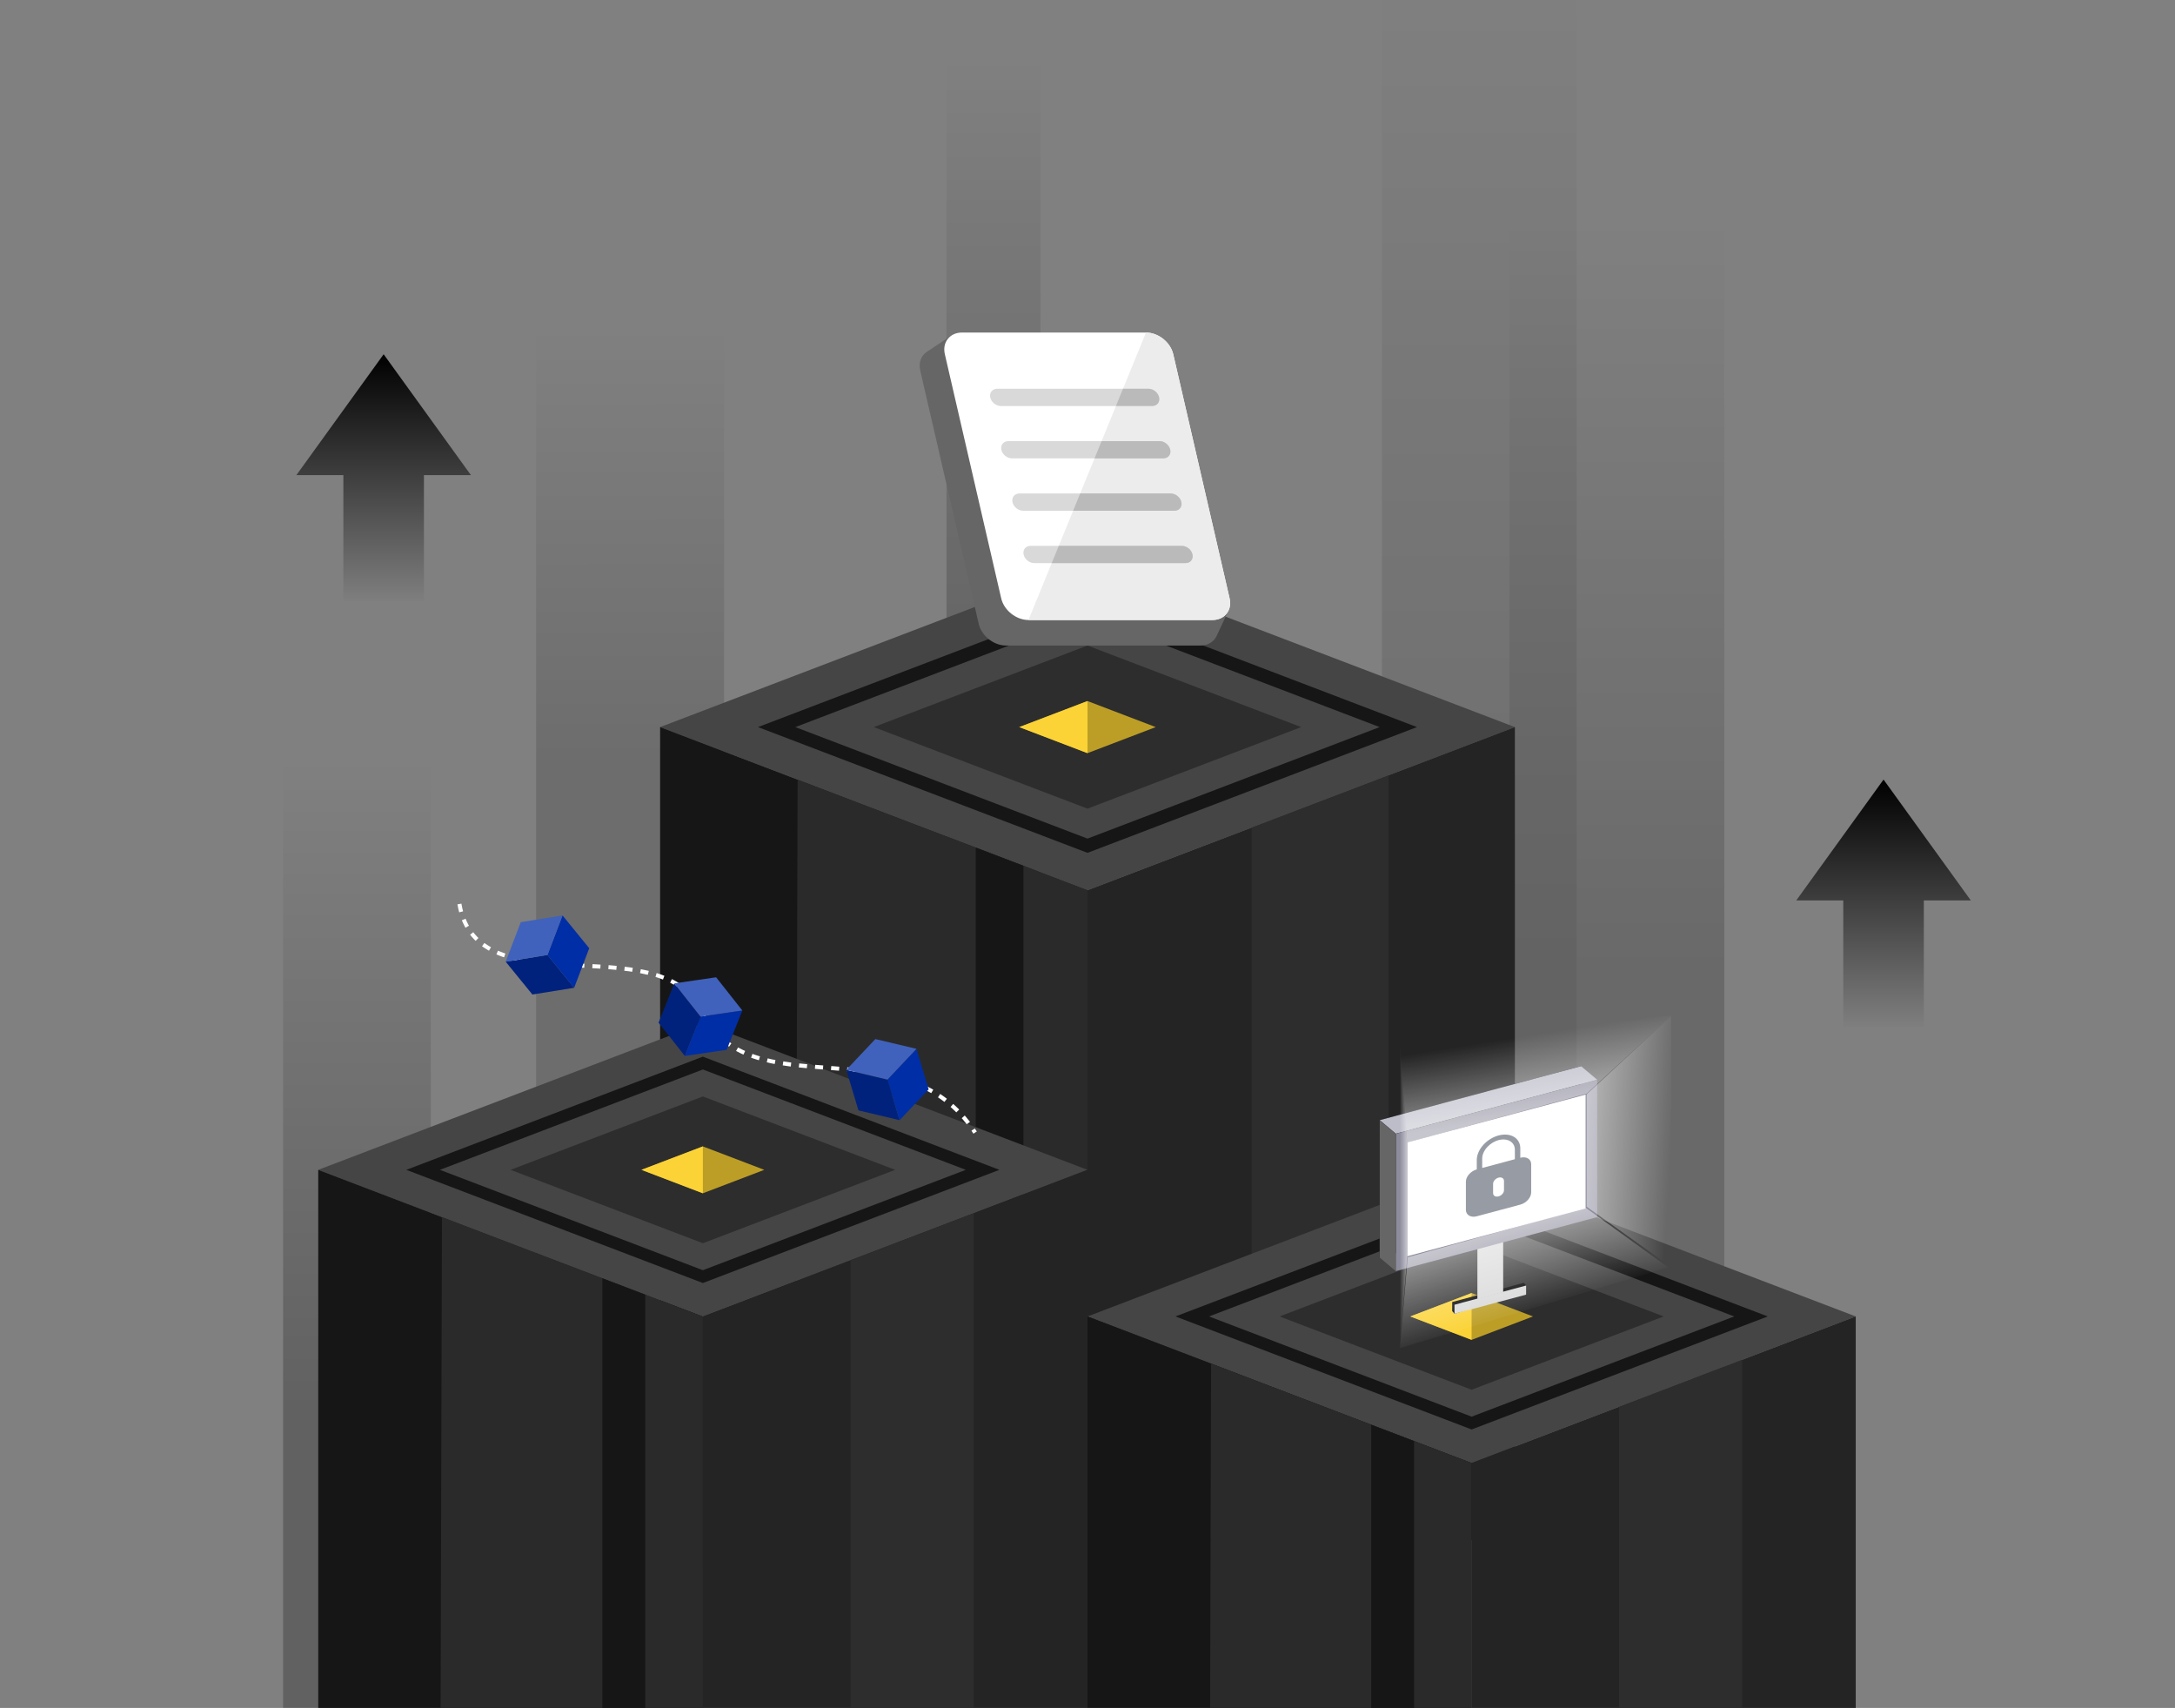 <svg width="540" height="424" viewBox="0 0 540 424" fill="none" xmlns="http://www.w3.org/2000/svg">
<rect x="0" y="0" width="540" height="424" fill="#808080" stroke="none"/>
<g clip-path="url(#clip0_167_706)">
<g opacity="0.3">
<rect x="133.105" y="82.185" width="46.667" height="260" fill="url(#paint0_linear_167_706)"/>
<rect x="235" y="15.188" width="23.333" height="260" fill="url(#paint1_linear_167_706)"/>
<rect x="70.287" y="189.423" width="36.667" height="244.944" fill="url(#paint2_linear_167_706)"/>
<rect x="374.772" y="55.519" width="53.333" height="286.667" fill="url(#paint3_linear_167_706)"/>
<rect x="343.105" y="-8.764" width="48.333" height="304.992" fill="url(#paint4_linear_167_706)"/>
</g>
<path d="M105.251 149.279H85.251V117.946H73.584L95.251 87.946L116.917 117.946H105.251V149.279Z" fill="url(#paint5_linear_167_706)"/>
<path d="M477.639 254.86H457.639V223.527H445.972L467.639 193.527L489.305 223.527H477.639V254.86Z" fill="url(#paint6_linear_167_706)"/>
<path fill-rule="evenodd" clip-rule="evenodd" d="M163.891 180.499L270 140.006L376.109 180.499L270 220.993L163.891 180.499Z" fill="#454545"/>
<path fill-rule="evenodd" clip-rule="evenodd" d="M188.191 180.499L270 149.279L351.808 180.499L270 211.719L188.191 180.499Z" fill="#161616"/>
<path fill-rule="evenodd" clip-rule="evenodd" d="M197.46 180.499L270 152.817L342.539 180.499L270 208.182L197.46 180.499Z" fill="#454545"/>
<path fill-rule="evenodd" clip-rule="evenodd" d="M216.945 180.499L270 160.252L323.054 180.499L270 200.746L216.945 180.499Z" fill="#2D2D2D"/>
<path fill-rule="evenodd" clip-rule="evenodd" d="M253.058 180.5L270 174.034L286.942 180.5L270 186.965L253.058 180.5Z" fill="#BC9E27"/>
<path fill-rule="evenodd" clip-rule="evenodd" d="M163.891 180.5V389.001H270V220.993L163.891 180.5Z" fill="#161616"/>
<path fill-rule="evenodd" clip-rule="evenodd" d="M197.46 394.001H270V220.993L198.028 193.527L197.46 394.001Z" fill="#2A2A2A"/>
<path fill-rule="evenodd" clip-rule="evenodd" d="M242.26 402.334H254.1V214.926L242.26 210.407V402.334Z" fill="#161616"/>
<path fill-rule="evenodd" clip-rule="evenodd" d="M270 220.993V382.334H376.109V180.5L270 220.993Z" fill="#242424"/>
<path fill-rule="evenodd" clip-rule="evenodd" d="M310.736 414.001H344.732V192.474L310.736 205.447L310.736 414.001Z" fill="#2D2D2D"/>
<path fill-rule="evenodd" clip-rule="evenodd" d="M270 174.034V186.965L253.058 180.5L270 174.034Z" fill="#FBD336"/>
<path fill-rule="evenodd" clip-rule="evenodd" d="M79.013 290.41L174.506 253.968L270 290.41L174.506 326.852L79.013 290.41Z" fill="#454545"/>
<path fill-rule="evenodd" clip-rule="evenodd" d="M100.882 290.41L174.506 262.314L248.13 290.41L174.506 318.507L100.882 290.41Z" fill="#161616"/>
<path fill-rule="evenodd" clip-rule="evenodd" d="M109.224 290.41L174.506 265.497L239.788 290.41L174.506 315.323L109.224 290.41Z" fill="#454545"/>
<path fill-rule="evenodd" clip-rule="evenodd" d="M126.76 290.41L174.506 272.189L222.253 290.41L174.506 308.632L126.76 290.41Z" fill="#2D2D2D"/>
<path fill-rule="evenodd" clip-rule="evenodd" d="M159.259 290.409L174.506 284.591L189.753 290.409L174.506 296.228L159.259 290.409Z" fill="#BC9E27"/>
<path fill-rule="evenodd" clip-rule="evenodd" d="M79.013 290.409V478.051H174.506V326.852L79.013 290.409Z" fill="#161616"/>
<path fill-rule="evenodd" clip-rule="evenodd" d="M109.224 482.55H174.506V326.851L109.734 302.133L109.224 482.55Z" fill="#2A2A2A"/>
<path fill-rule="evenodd" clip-rule="evenodd" d="M149.542 490.05H160.198V321.391L149.542 317.324V490.05Z" fill="#161616"/>
<path fill-rule="evenodd" clip-rule="evenodd" d="M174.506 326.852V472.051H270V290.409L174.506 326.852Z" fill="#242424"/>
<path fill-rule="evenodd" clip-rule="evenodd" d="M211.167 500.55H241.761V301.186L211.167 312.861L211.167 500.55Z" fill="#2D2D2D"/>
<path fill-rule="evenodd" clip-rule="evenodd" d="M174.506 284.591V296.228L159.259 290.409L174.506 284.591Z" fill="#FBD336"/>
<path d="M114.061 224.413C118.496 250.567 163.695 229.981 173.76 250.567C186.34 276.299 224.02 253.41 242.1 281.155" stroke="white" stroke-dasharray="2 2"/>
<path fill-rule="evenodd" clip-rule="evenodd" d="M270 326.804L365.368 290.409L460.736 326.804L365.368 363.198L270 326.804Z" fill="#454545"/>
<path fill-rule="evenodd" clip-rule="evenodd" d="M291.841 326.804L365.368 298.744L438.895 326.804L365.368 354.864L291.841 326.804Z" fill="#161616"/>
<path fill-rule="evenodd" clip-rule="evenodd" d="M300.172 326.804L365.368 301.924L430.564 326.804L365.368 351.685L300.172 326.804Z" fill="#454545"/>
<path fill-rule="evenodd" clip-rule="evenodd" d="M317.684 326.804L365.368 308.607L413.052 326.804L365.368 345.001L317.684 326.804Z" fill="#2D2D2D"/>
<path fill-rule="evenodd" clip-rule="evenodd" d="M350.141 326.804L365.368 320.993L380.595 326.804L365.368 332.615L350.141 326.804Z" fill="#BC9E27"/>
<path fill-rule="evenodd" clip-rule="evenodd" d="M270 326.803V514.198H365.368V363.198L270 326.803Z" fill="#161616"/>
<path fill-rule="evenodd" clip-rule="evenodd" d="M300.172 518.692H365.368V363.198L300.682 338.512L300.172 518.692Z" fill="#2A2A2A"/>
<path fill-rule="evenodd" clip-rule="evenodd" d="M340.436 526.182H351.078V357.744L340.436 353.683V526.182Z" fill="#161616"/>
<path fill-rule="evenodd" clip-rule="evenodd" d="M365.368 363.198V508.206H460.736V326.803L365.368 363.198Z" fill="#242424"/>
<path fill-rule="evenodd" clip-rule="evenodd" d="M401.981 536.668H432.535V337.566L401.981 349.226L401.981 536.668Z" fill="#2D2D2D"/>
<path fill-rule="evenodd" clip-rule="evenodd" d="M365.368 320.993V332.615L350.141 326.804L365.368 320.993Z" fill="#FBD336"/>
<path d="M228.468 91.964C228.028 90.056 228.657 88.291 230.121 87.324L236.239 83.284L279.944 88.36C282.584 88.667 285.054 90.671 285.884 93.182L305.116 151.344L302.041 157.902C301.352 159.372 299.846 160.252 298.02 160.252H249.758C246.707 160.252 243.678 157.842 242.991 154.87L228.468 91.964Z" fill="#666666"/>
<path d="M234.582 87.933C233.895 84.96 235.812 82.55 238.863 82.55H284.52C287.571 82.55 290.601 84.96 291.287 87.933L305.278 148.535C305.964 151.508 304.048 153.918 300.996 153.918H255.34C252.289 153.918 249.259 151.508 248.573 148.535L234.582 87.933Z" fill="white"/>
<path d="M284.52 82.55C287.571 82.55 290.601 84.96 291.287 87.933L305.278 148.535C305.965 151.508 304.048 153.918 300.997 153.918H255.34L284.52 82.55Z" fill="#ECECEC"/>
<path d="M293.424 135.504C294.635 135.505 295.82 136.465 296.071 137.649C296.323 138.833 295.546 139.792 294.335 139.792H256.786C255.575 139.792 254.389 138.833 254.138 137.649C253.886 136.465 254.664 135.504 255.874 135.504H293.424ZM290.661 122.505C291.871 122.505 293.056 123.465 293.308 124.649C293.56 125.833 292.783 126.793 291.572 126.793H254.022C252.812 126.793 251.626 125.833 251.374 124.649C251.123 123.465 251.9 122.505 253.111 122.505H290.661ZM287.898 109.505C289.108 109.505 290.293 110.466 290.545 111.65C290.796 112.834 290.02 113.793 288.809 113.793H251.259C250.049 113.793 248.863 112.834 248.611 111.65C248.36 110.466 249.137 109.505 250.348 109.505H287.898ZM285.135 96.506C286.345 96.506 287.53 97.466 287.782 98.65C288.033 99.834 287.256 100.794 286.046 100.794H248.496C247.286 100.794 246.1 99.834 245.848 98.65C245.596 97.466 246.374 96.506 247.585 96.506H285.135Z" fill="#D9D9D9"/>
<path d="M293.424 135.504C294.635 135.505 295.819 136.465 296.071 137.649C296.322 138.833 295.546 139.792 294.335 139.792H261.115L262.868 135.504H293.424ZM290.661 122.504C291.871 122.504 293.056 123.465 293.308 124.649C293.56 125.833 292.783 126.792 291.573 126.792H266.43L268.183 122.504H290.661ZM287.898 109.505C289.108 109.506 290.293 110.466 290.544 111.65C290.796 112.834 290.019 113.793 288.809 113.793H271.746L273.499 109.505H287.898ZM285.134 96.505C286.345 96.505 287.53 97.466 287.782 98.65C288.033 99.834 287.257 100.793 286.046 100.793H277.061L278.814 96.505H285.134Z" fill="#BABABA"/>
<rect width="10.506" height="10.506" transform="matrix(0.987 -0.159 0.631 0.775 125.552 238.744)" fill="#00227C"/>
<rect width="10.506" height="10.506" transform="matrix(-0.356 0.935 0.631 0.775 139.663 227.254)" fill="#002EA6"/>
<path d="M135.925 237.072L139.663 227.254L129.291 228.926L125.552 238.744L135.925 237.072Z" fill="#4062BC"/>
<rect width="10.506" height="10.506" transform="matrix(0.62 0.785 -0.37 0.929 167.399 244.126)" fill="#00227C"/>
<rect width="10.506" height="10.506" transform="matrix(-0.99 0.144 -0.37 0.929 184.306 250.855)" fill="#002EA6"/>
<path d="M173.91 252.371L184.306 250.855L177.795 242.609L167.399 244.126L173.91 252.371Z" fill="#4062BC"/>
<rect width="10.506" height="10.506" transform="matrix(0.973 0.231 0.287 0.958 210.114 265.587)" fill="#00227C"/>
<rect width="10.506" height="10.506" transform="matrix(-0.686 0.727 0.287 0.958 227.548 260.374)" fill="#002EA6"/>
<path d="M220.336 268.013L227.548 260.373L217.326 257.947L210.114 265.587L220.336 268.013Z" fill="#4062BC"/>
<path d="M360.548 323.216L378.328 318.452L378.916 319.13L378.328 320.709L361.125 326.143L360.548 325.473V323.216Z" fill="#030303"/>
<rect width="51.771" height="34.1" transform="matrix(0.966 -0.259 0 1 342.539 278.079)" fill="#030303"/>
<path d="M392.546 264.68L342.539 278.079L346.538 281.448L396.545 268.048L392.546 264.68Z" fill="#BDBDCA"/>
<rect width="6.627" height="13.706" transform="matrix(0.966 -0.259 0 1 366.801 308.794)" fill="#D9D9D9"/>
<rect width="18.407" height="2.257" transform="matrix(0.966 -0.259 0 1 361.112 323.898)" fill="#D9D9D9"/>
<rect width="51.771" height="34.1" transform="matrix(0.966 -0.259 0 1 346.538 281.447)" fill="#8D8C9D"/>
<path d="M346.538 281.448L346.538 315.546L342.539 312.178V278.079L346.538 281.448Z" fill="#666666"/>
<rect width="45.819" height="28.265" transform="matrix(0.966 -0.259 0 1 349.412 283.594)" fill="white"/>
<path d="M347.562 259.965L349.351 283.661L393.9 271.5L415.156 251.999L347.562 259.965Z" fill="url(#paint7_linear_167_706)"/>
<path d="M393.912 299.556V271.673L414.915 252.24V314.523L393.912 299.556Z" fill="url(#paint8_linear_167_706)"/>
<path d="M347.562 334.681L349.494 312.109L393.671 299.797L414.19 314.644L347.562 334.681Z" fill="url(#paint9_linear_167_706)"/>
<path d="M349.373 312.109V283.985L347.562 260.086V334.077L349.373 312.109Z" fill="url(#paint10_linear_167_706)"/>
<path d="M377.455 287.408C378.172 287.216 378.859 287.277 379.366 287.578C379.873 287.878 380.157 288.394 380.157 289.011V295.993C380.157 296.611 379.873 297.279 379.366 297.851C378.859 298.423 378.172 298.853 377.455 299.045L366.647 301.941C365.93 302.133 365.243 302.072 364.736 301.771C364.229 301.471 363.944 300.955 363.944 300.338V293.355C363.944 292.738 364.229 292.07 364.736 291.498C365.243 290.925 365.93 290.496 366.647 290.304V287.977C366.647 286.742 367.216 285.406 368.229 284.261C369.243 283.117 370.618 282.258 372.051 281.874C373.484 281.49 374.859 281.612 375.872 282.213C376.886 282.815 377.455 283.846 377.455 285.08V287.408ZM367.998 289.942L376.104 287.77V285.442C376.104 284.517 375.677 283.743 374.917 283.292C374.157 282.841 373.126 282.749 372.051 283.037C370.976 283.326 369.945 283.97 369.185 284.828C368.425 285.686 367.998 286.689 367.998 287.615V289.942ZM372.051 292.347C371.693 292.443 371.349 292.658 371.095 292.944C370.842 293.23 370.7 293.564 370.7 293.873V296.2C370.7 296.509 370.842 296.767 371.095 296.917C371.349 297.067 371.693 297.098 372.051 297.002C372.409 296.906 372.753 296.691 373.006 296.405C373.26 296.119 373.402 295.785 373.402 295.476V293.149C373.402 292.84 373.26 292.582 373.006 292.432C372.753 292.282 372.409 292.251 372.051 292.347Z" fill="#979CA4"/>
</g>
<defs>
<linearGradient id="paint0_linear_167_706" x1="149.471" y1="82.185" x2="149.665" y2="189.924" gradientUnits="userSpaceOnUse">
<stop stop-opacity="0"/>
<stop offset="1" stop-opacity="0.5"/>
</linearGradient>
<linearGradient id="paint1_linear_167_706" x1="239.082" y1="15.188" x2="239.082" y2="184.217" gradientUnits="userSpaceOnUse">
<stop stop-opacity="0"/>
<stop offset="1" stop-opacity="0.8"/>
</linearGradient>
<linearGradient id="paint2_linear_167_706" x1="76.702" y1="189.423" x2="76.702" y2="348.664" gradientUnits="userSpaceOnUse">
<stop stop-opacity="0"/>
<stop offset="1" stop-opacity="0.8"/>
</linearGradient>
<linearGradient id="paint3_linear_167_706" x1="384.102" y1="55.519" x2="384.102" y2="241.884" gradientUnits="userSpaceOnUse">
<stop stop-opacity="0"/>
<stop offset="1" stop-opacity="0.6"/>
</linearGradient>
<linearGradient id="paint4_linear_167_706" x1="351.561" y1="-8.764" x2="351.561" y2="189.515" gradientUnits="userSpaceOnUse">
<stop stop-opacity="0"/>
<stop offset="1" stop-opacity="0.4"/>
</linearGradient>
<linearGradient id="paint5_linear_167_706" x1="116.917" y1="149.279" x2="116.917" y2="87.946" gradientUnits="userSpaceOnUse">
<stop stop-opacity="0.01"/>
<stop offset="1"/>
</linearGradient>
<linearGradient id="paint6_linear_167_706" x1="489.305" y1="254.86" x2="489.305" y2="193.527" gradientUnits="userSpaceOnUse">
<stop stop-opacity="0.01"/>
<stop offset="1"/>
</linearGradient>
<linearGradient id="paint7_linear_167_706" x1="371.824" y1="258.276" x2="374.841" y2="277.347" gradientUnits="userSpaceOnUse">
<stop stop-color="white" stop-opacity="0"/>
<stop offset="1" stop-color="white" stop-opacity="0.5"/>
</linearGradient>
<linearGradient id="paint8_linear_167_706" x1="393.912" y1="284.227" x2="414.915" y2="285.554" gradientUnits="userSpaceOnUse">
<stop stop-color="white" stop-opacity="0.5"/>
<stop offset="1" stop-color="white" stop-opacity="0"/>
</linearGradient>
<linearGradient id="paint9_linear_167_706" x1="372.669" y1="305.47" x2="379.307" y2="326.486" gradientUnits="userSpaceOnUse">
<stop stop-color="white" stop-opacity="0.5"/>
<stop offset="1" stop-color="white" stop-opacity="0"/>
</linearGradient>
<linearGradient id="paint10_linear_167_706" x1="347.562" y1="297.082" x2="349.373" y2="297.082" gradientUnits="userSpaceOnUse">
<stop stop-color="white" stop-opacity="0"/>
<stop offset="1" stop-color="white" stop-opacity="0.5"/>
</linearGradient>
<clipPath id="clip0_167_706">
<rect width="540" height="424" rx="28" fill="white"/>
</clipPath>
</defs>
</svg>
